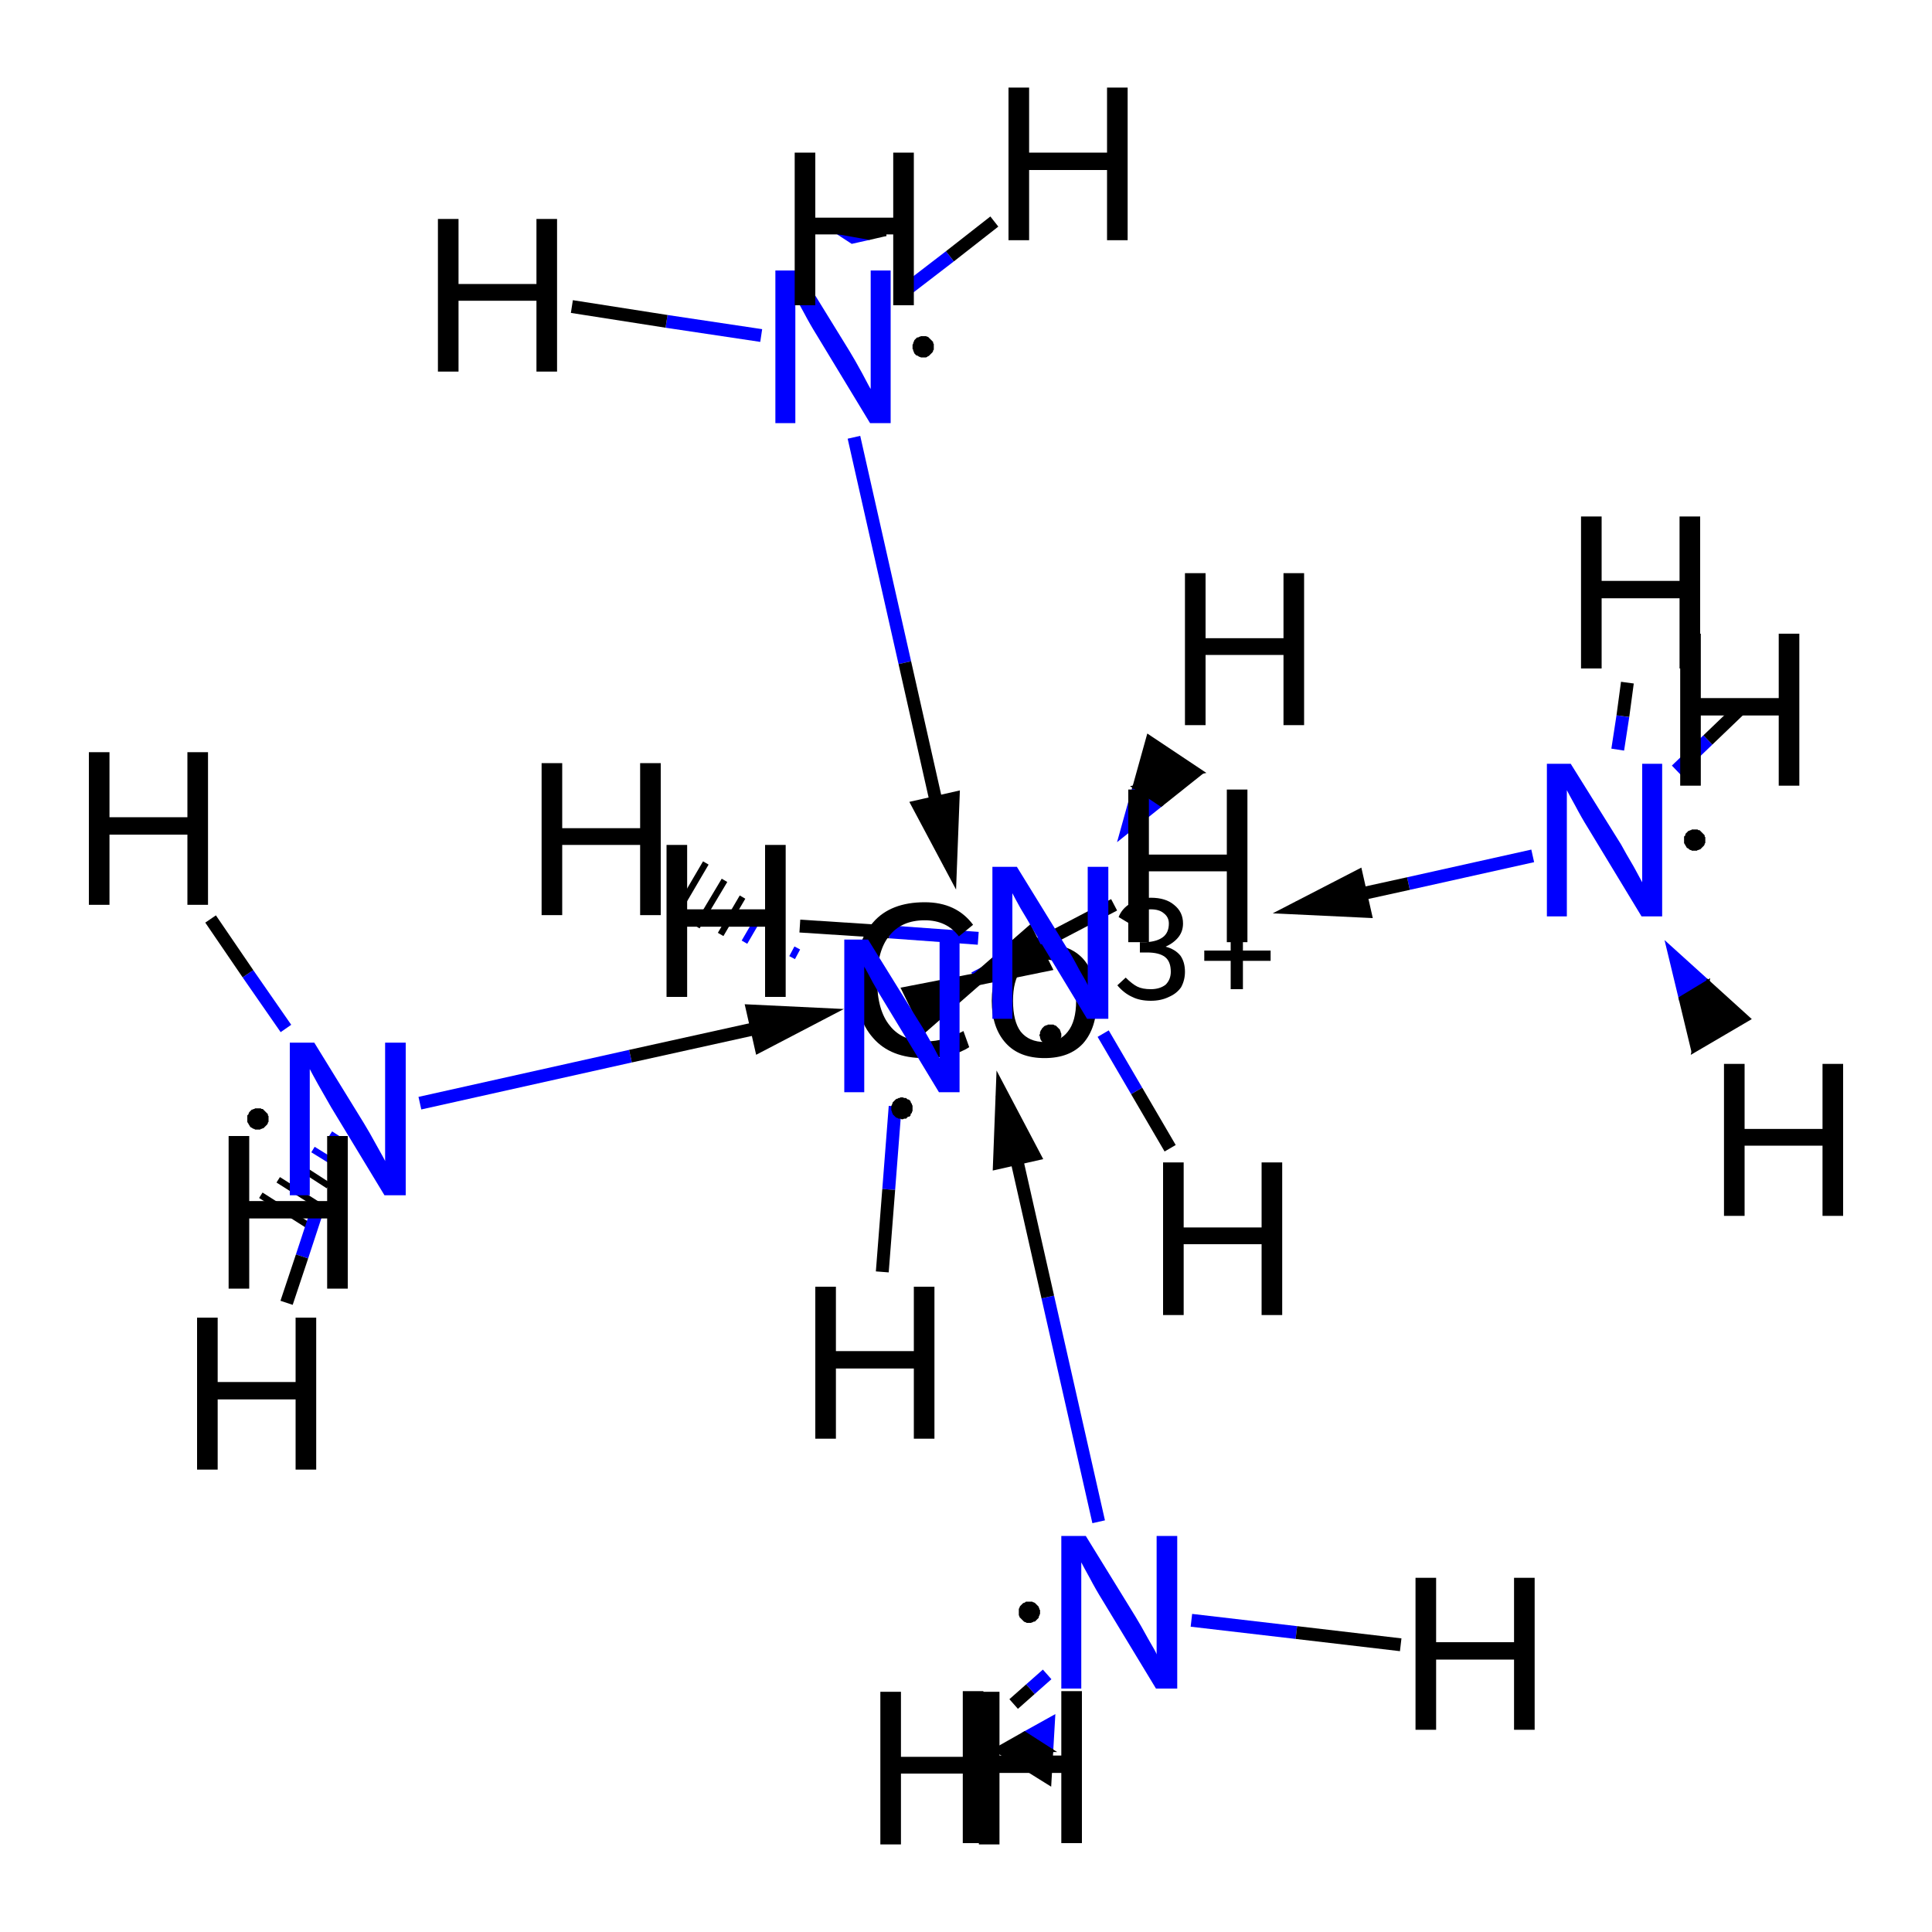 <?xml version='1.0' encoding='iso-8859-1'?>
<svg version='1.1' baseProfile='full'
              xmlns='http://www.w3.org/2000/svg'
                      xmlns:rdkit='http://www.rdkit.org/xml'
                      xmlns:xlink='http://www.w3.org/1999/xlink'
                  xml:space='preserve'
width='300px' height='300px' viewBox='0 0 300 300'>
<!-- END OF HEADER -->
<rect style='opacity:1.0;fill:#FFFFFF;stroke:none' width='300.0' height='300.0' x='0.0' y='0.0'> </rect>
<path class='bond-0 atom-1 atom-7' d='M 173.9,130.1 L 176.1,122.2 L 180.3,125.0 Z' style='fill:#0000FF;fill-rule:evenodd;fill-opacity:1;stroke:#0000FF;stroke-width:0.5px;stroke-linecap:butt;stroke-linejoin:miter;stroke-opacity:1;' />
<path class='bond-0 atom-1 atom-7' d='M 176.1,122.2 L 186.7,119.9 L 178.3,114.3 Z' style='fill:#000000;fill-rule:evenodd;fill-opacity:1;stroke:#000000;stroke-width:0.5px;stroke-linecap:butt;stroke-linejoin:miter;stroke-opacity:1;' />
<path class='bond-0 atom-1 atom-7' d='M 176.1,122.2 L 180.3,125.0 L 186.7,119.9 Z' style='fill:#000000;fill-rule:evenodd;fill-opacity:1;stroke:#000000;stroke-width:0.5px;stroke-linecap:butt;stroke-linejoin:miter;stroke-opacity:1;' />
<path class='bond-1 atom-1 atom-8' d='M 151.9,145.7 L 138.1,144.7' style='fill:none;fill-rule:evenodd;stroke:#0000FF;stroke-width:2.0px;stroke-linecap:butt;stroke-linejoin:miter;stroke-opacity:1' />
<path class='bond-1 atom-1 atom-8' d='M 138.1,144.7 L 124.2,143.8' style='fill:none;fill-rule:evenodd;stroke:#000000;stroke-width:2.0px;stroke-linecap:butt;stroke-linejoin:miter;stroke-opacity:1' />
<path class='bond-2 atom-1 atom-9' d='M 171.3,160.5 L 176.5,169.4' style='fill:none;fill-rule:evenodd;stroke:#0000FF;stroke-width:2.0px;stroke-linecap:butt;stroke-linejoin:miter;stroke-opacity:1' />
<path class='bond-2 atom-1 atom-9' d='M 176.5,169.4 L 181.7,178.3' style='fill:none;fill-rule:evenodd;stroke:#000000;stroke-width:2.0px;stroke-linecap:butt;stroke-linejoin:miter;stroke-opacity:1' />
<path class='bond-3 atom-2 atom-10' d='M 123.0,148.7 L 123.8,147.2' style='fill:none;fill-rule:evenodd;stroke:#0000FF;stroke-width:1.0px;stroke-linecap:butt;stroke-linejoin:miter;stroke-opacity:1' />
<path class='bond-3 atom-2 atom-10' d='M 119.3,147.5 L 121.0,144.6' style='fill:none;fill-rule:evenodd;stroke:#0000FF;stroke-width:1.0px;stroke-linecap:butt;stroke-linejoin:miter;stroke-opacity:1' />
<path class='bond-3 atom-2 atom-10' d='M 115.6,146.3 L 118.1,142.0' style='fill:none;fill-rule:evenodd;stroke:#0000FF;stroke-width:1.0px;stroke-linecap:butt;stroke-linejoin:miter;stroke-opacity:1' />
<path class='bond-3 atom-2 atom-10' d='M 111.9,145.1 L 115.3,139.3' style='fill:none;fill-rule:evenodd;stroke:#000000;stroke-width:1.0px;stroke-linecap:butt;stroke-linejoin:miter;stroke-opacity:1' />
<path class='bond-3 atom-2 atom-10' d='M 108.2,143.9 L 112.5,136.7' style='fill:none;fill-rule:evenodd;stroke:#000000;stroke-width:1.0px;stroke-linecap:butt;stroke-linejoin:miter;stroke-opacity:1' />
<path class='bond-3 atom-2 atom-10' d='M 104.5,142.7 L 109.6,134.0' style='fill:none;fill-rule:evenodd;stroke:#000000;stroke-width:1.0px;stroke-linecap:butt;stroke-linejoin:miter;stroke-opacity:1' />
<path class='bond-4 atom-2 atom-11' d='M 151.3,151.9 L 162.1,146.2' style='fill:none;fill-rule:evenodd;stroke:#0000FF;stroke-width:2.0px;stroke-linecap:butt;stroke-linejoin:miter;stroke-opacity:1' />
<path class='bond-4 atom-2 atom-11' d='M 162.1,146.2 L 173.0,140.5' style='fill:none;fill-rule:evenodd;stroke:#000000;stroke-width:2.0px;stroke-linecap:butt;stroke-linejoin:miter;stroke-opacity:1' />
<path class='bond-5 atom-2 atom-12' d='M 139.0,171.8 L 138.0,184.7' style='fill:none;fill-rule:evenodd;stroke:#0000FF;stroke-width:2.0px;stroke-linecap:butt;stroke-linejoin:miter;stroke-opacity:1' />
<path class='bond-5 atom-2 atom-12' d='M 138.0,184.7 L 137.0,197.5' style='fill:none;fill-rule:evenodd;stroke:#000000;stroke-width:2.0px;stroke-linecap:butt;stroke-linejoin:miter;stroke-opacity:1' />
<path class='bond-6 atom-3 atom-13' d='M 163.6,266.6 L 163.3,271.8 L 159.1,269.1 Z' style='fill:#0000FF;fill-rule:evenodd;fill-opacity:1;stroke:#0000FF;stroke-width:0.5px;stroke-linecap:butt;stroke-linejoin:miter;stroke-opacity:1;' />
<path class='bond-6 atom-3 atom-13' d='M 163.3,271.8 L 154.5,271.7 L 163.0,277.0 Z' style='fill:#000000;fill-rule:evenodd;fill-opacity:1;stroke:#000000;stroke-width:0.5px;stroke-linecap:butt;stroke-linejoin:miter;stroke-opacity:1;' />
<path class='bond-6 atom-3 atom-13' d='M 163.3,271.8 L 159.1,269.1 L 154.5,271.7 Z' style='fill:#000000;fill-rule:evenodd;fill-opacity:1;stroke:#000000;stroke-width:0.5px;stroke-linecap:butt;stroke-linejoin:miter;stroke-opacity:1;' />
<path class='bond-7 atom-3 atom-14' d='M 185.0,251.6 L 201.3,253.5' style='fill:none;fill-rule:evenodd;stroke:#0000FF;stroke-width:2.0px;stroke-linecap:butt;stroke-linejoin:miter;stroke-opacity:1' />
<path class='bond-7 atom-3 atom-14' d='M 201.3,253.5 L 217.5,255.4' style='fill:none;fill-rule:evenodd;stroke:#000000;stroke-width:2.0px;stroke-linecap:butt;stroke-linejoin:miter;stroke-opacity:1' />
<path class='bond-8 atom-3 atom-15' d='M 162.6,260.0 L 160.0,262.3' style='fill:none;fill-rule:evenodd;stroke:#0000FF;stroke-width:2.0px;stroke-linecap:butt;stroke-linejoin:miter;stroke-opacity:1' />
<path class='bond-8 atom-3 atom-15' d='M 160.0,262.3 L 157.4,264.6' style='fill:none;fill-rule:evenodd;stroke:#000000;stroke-width:2.0px;stroke-linecap:butt;stroke-linejoin:miter;stroke-opacity:1' />
<path class='bond-9 atom-4 atom-16' d='M 258.9,146.7 L 265.2,152.4 L 260.9,155.0 Z' style='fill:#0000FF;fill-rule:evenodd;fill-opacity:1;stroke:#0000FF;stroke-width:0.5px;stroke-linecap:butt;stroke-linejoin:miter;stroke-opacity:1;' />
<path class='bond-9 atom-4 atom-16' d='M 265.2,152.4 L 262.9,163.3 L 271.6,158.2 Z' style='fill:#000000;fill-rule:evenodd;fill-opacity:1;stroke:#000000;stroke-width:0.5px;stroke-linecap:butt;stroke-linejoin:miter;stroke-opacity:1;' />
<path class='bond-9 atom-4 atom-16' d='M 265.2,152.4 L 260.9,155.0 L 262.9,163.3 Z' style='fill:#000000;fill-rule:evenodd;fill-opacity:1;stroke:#000000;stroke-width:0.5px;stroke-linecap:butt;stroke-linejoin:miter;stroke-opacity:1;' />
<path class='bond-10 atom-4 atom-17' d='M 251.2,116.4 L 252.0,111.2' style='fill:none;fill-rule:evenodd;stroke:#0000FF;stroke-width:2.0px;stroke-linecap:butt;stroke-linejoin:miter;stroke-opacity:1' />
<path class='bond-10 atom-4 atom-17' d='M 252.0,111.2 L 252.7,106.0' style='fill:none;fill-rule:evenodd;stroke:#000000;stroke-width:2.0px;stroke-linecap:butt;stroke-linejoin:miter;stroke-opacity:1' />
<path class='bond-11 atom-4 atom-18' d='M 260.3,119.6 L 265.2,114.9' style='fill:none;fill-rule:evenodd;stroke:#0000FF;stroke-width:2.0px;stroke-linecap:butt;stroke-linejoin:miter;stroke-opacity:1' />
<path class='bond-11 atom-4 atom-18' d='M 265.2,114.9 L 270.1,110.2' style='fill:none;fill-rule:evenodd;stroke:#000000;stroke-width:2.0px;stroke-linecap:butt;stroke-linejoin:miter;stroke-opacity:1' />
<path class='bond-12 atom-5 atom-19' d='M 132.3,37.6 L 130.0,36.1 L 135.0,37.0 Z' style='fill:#0000FF;fill-rule:evenodd;fill-opacity:1;stroke:#0000FF;stroke-width:0.5px;stroke-linecap:butt;stroke-linejoin:miter;stroke-opacity:1;' />
<path class='bond-12 atom-5 atom-19' d='M 130.0,36.1 L 137.6,36.4 L 127.7,34.6 Z' style='fill:#000000;fill-rule:evenodd;fill-opacity:1;stroke:#000000;stroke-width:0.5px;stroke-linecap:butt;stroke-linejoin:miter;stroke-opacity:1;' />
<path class='bond-12 atom-5 atom-19' d='M 130.0,36.1 L 135.0,37.0 L 137.6,36.4 Z' style='fill:#000000;fill-rule:evenodd;fill-opacity:1;stroke:#000000;stroke-width:0.5px;stroke-linecap:butt;stroke-linejoin:miter;stroke-opacity:1;' />
<path class='bond-13 atom-5 atom-20' d='M 118.2,52.1 L 103.5,49.9' style='fill:none;fill-rule:evenodd;stroke:#0000FF;stroke-width:2.0px;stroke-linecap:butt;stroke-linejoin:miter;stroke-opacity:1' />
<path class='bond-13 atom-5 atom-20' d='M 103.5,49.9 L 88.8,47.6' style='fill:none;fill-rule:evenodd;stroke:#000000;stroke-width:2.0px;stroke-linecap:butt;stroke-linejoin:miter;stroke-opacity:1' />
<path class='bond-14 atom-5 atom-21' d='M 140.6,45.1 L 147.5,39.8' style='fill:none;fill-rule:evenodd;stroke:#0000FF;stroke-width:2.0px;stroke-linecap:butt;stroke-linejoin:miter;stroke-opacity:1' />
<path class='bond-14 atom-5 atom-21' d='M 147.5,39.8 L 154.4,34.4' style='fill:none;fill-rule:evenodd;stroke:#000000;stroke-width:2.0px;stroke-linecap:butt;stroke-linejoin:miter;stroke-opacity:1' />
<path class='bond-15 atom-6 atom-22' d='M 53.0,177.2 L 51.3,176.1' style='fill:none;fill-rule:evenodd;stroke:#0000FF;stroke-width:1.0px;stroke-linecap:butt;stroke-linejoin:miter;stroke-opacity:1' />
<path class='bond-15 atom-6 atom-22' d='M 52.0,180.6 L 48.6,178.5' style='fill:none;fill-rule:evenodd;stroke:#0000FF;stroke-width:1.0px;stroke-linecap:butt;stroke-linejoin:miter;stroke-opacity:1' />
<path class='bond-15 atom-6 atom-22' d='M 51.0,184.1 L 45.9,180.8' style='fill:none;fill-rule:evenodd;stroke:#000000;stroke-width:1.0px;stroke-linecap:butt;stroke-linejoin:miter;stroke-opacity:1' />
<path class='bond-15 atom-6 atom-22' d='M 50.0,187.5 L 43.2,183.2' style='fill:none;fill-rule:evenodd;stroke:#000000;stroke-width:1.0px;stroke-linecap:butt;stroke-linejoin:miter;stroke-opacity:1' />
<path class='bond-15 atom-6 atom-22' d='M 49.0,191.0 L 40.5,185.6' style='fill:none;fill-rule:evenodd;stroke:#000000;stroke-width:1.0px;stroke-linecap:butt;stroke-linejoin:miter;stroke-opacity:1' />
<path class='bond-16 atom-6 atom-23' d='M 44.4,159.7 L 38.5,151.2' style='fill:none;fill-rule:evenodd;stroke:#0000FF;stroke-width:2.0px;stroke-linecap:butt;stroke-linejoin:miter;stroke-opacity:1' />
<path class='bond-16 atom-6 atom-23' d='M 38.5,151.2 L 32.7,142.7' style='fill:none;fill-rule:evenodd;stroke:#000000;stroke-width:2.0px;stroke-linecap:butt;stroke-linejoin:miter;stroke-opacity:1' />
<path class='bond-17 atom-6 atom-24' d='M 49.3,187.8 L 46.9,195.1' style='fill:none;fill-rule:evenodd;stroke:#0000FF;stroke-width:2.0px;stroke-linecap:butt;stroke-linejoin:miter;stroke-opacity:1' />
<path class='bond-17 atom-6 atom-24' d='M 46.9,195.1 L 44.5,202.3' style='fill:none;fill-rule:evenodd;stroke:#000000;stroke-width:2.0px;stroke-linecap:butt;stroke-linejoin:miter;stroke-opacity:1' />
<path class='bond-18 atom-1 atom-0' d='M 151.9,151.9 L 151.9,151.9' style='fill:none;fill-rule:evenodd;stroke:#0000FF;stroke-width:2.0px;stroke-linecap:butt;stroke-linejoin:miter;stroke-opacity:1' />
<path class='bond-18 atom-1 atom-0' d='M 151.9,151.9 L 151.8,152.0' style='fill:none;fill-rule:evenodd;stroke:#000000;stroke-width:2.0px;stroke-linecap:butt;stroke-linejoin:miter;stroke-opacity:1' />
<path class='bond-18 atom-1 atom-0' d='M 159.7,145.1 L 151.8,152.0 L 162.1,149.9 Z' style='fill:#000000;fill-rule:evenodd;fill-opacity:1;stroke:#000000;stroke-width:2.0px;stroke-linecap:butt;stroke-linejoin:miter;stroke-opacity:1;' />
<path class='bond-19 atom-2 atom-0' d='M 151.3,152.3 L 151.4,152.2' style='fill:none;fill-rule:evenodd;stroke:#0000FF;stroke-width:2.0px;stroke-linecap:butt;stroke-linejoin:miter;stroke-opacity:1' />
<path class='bond-19 atom-2 atom-0' d='M 151.4,152.2 L 151.6,152.1' style='fill:none;fill-rule:evenodd;stroke:#000000;stroke-width:2.0px;stroke-linecap:butt;stroke-linejoin:miter;stroke-opacity:1' />
<path class='bond-19 atom-2 atom-0' d='M 143.7,159.0 L 151.6,152.1 L 141.3,154.1 Z' style='fill:#000000;fill-rule:evenodd;fill-opacity:1;stroke:#000000;stroke-width:2.0px;stroke-linecap:butt;stroke-linejoin:miter;stroke-opacity:1;' />
<path class='bond-20 atom-3 atom-0' d='M 170.6,236.3 L 162.7,201.4' style='fill:none;fill-rule:evenodd;stroke:#0000FF;stroke-width:2.0px;stroke-linecap:butt;stroke-linejoin:miter;stroke-opacity:1' />
<path class='bond-20 atom-3 atom-0' d='M 162.7,201.4 L 155.6,170.0' style='fill:none;fill-rule:evenodd;stroke:#000000;stroke-width:2.0px;stroke-linecap:butt;stroke-linejoin:miter;stroke-opacity:1' />
<path class='bond-20 atom-3 atom-0' d='M 160.5,179.3 L 155.6,170.0 L 155.2,180.5 Z' style='fill:#000000;fill-rule:evenodd;fill-opacity:1;stroke:#000000;stroke-width:2.0px;stroke-linecap:butt;stroke-linejoin:miter;stroke-opacity:1;' />
<path class='bond-21 atom-4 atom-0' d='M 238.0,132.9 L 218.7,137.2' style='fill:none;fill-rule:evenodd;stroke:#0000FF;stroke-width:2.0px;stroke-linecap:butt;stroke-linejoin:miter;stroke-opacity:1' />
<path class='bond-21 atom-4 atom-0' d='M 218.7,137.2 L 201.4,141.0' style='fill:none;fill-rule:evenodd;stroke:#000000;stroke-width:2.0px;stroke-linecap:butt;stroke-linejoin:miter;stroke-opacity:1' />
<path class='bond-21 atom-4 atom-0' d='M 210.7,136.2 L 201.4,141.0 L 211.9,141.5 Z' style='fill:#000000;fill-rule:evenodd;fill-opacity:1;stroke:#000000;stroke-width:2.0px;stroke-linecap:butt;stroke-linejoin:miter;stroke-opacity:1;' />
<path class='bond-22 atom-5 atom-0' d='M 132.6,67.9 L 140.5,102.9' style='fill:none;fill-rule:evenodd;stroke:#0000FF;stroke-width:2.0px;stroke-linecap:butt;stroke-linejoin:miter;stroke-opacity:1' />
<path class='bond-22 atom-5 atom-0' d='M 140.5,102.9 L 147.6,134.4' style='fill:none;fill-rule:evenodd;stroke:#000000;stroke-width:2.0px;stroke-linecap:butt;stroke-linejoin:miter;stroke-opacity:1' />
<path class='bond-22 atom-5 atom-0' d='M 142.7,125.2 L 147.6,134.4 L 148.0,124.0 Z' style='fill:#000000;fill-rule:evenodd;fill-opacity:1;stroke:#000000;stroke-width:2.0px;stroke-linecap:butt;stroke-linejoin:miter;stroke-opacity:1;' />
<path class='bond-23 atom-6 atom-0' d='M 65.2,171.3 L 97.9,164.0' style='fill:none;fill-rule:evenodd;stroke:#0000FF;stroke-width:2.0px;stroke-linecap:butt;stroke-linejoin:miter;stroke-opacity:1' />
<path class='bond-23 atom-6 atom-0' d='M 97.9,164.0 L 127.3,157.5' style='fill:none;fill-rule:evenodd;stroke:#000000;stroke-width:2.0px;stroke-linecap:butt;stroke-linejoin:miter;stroke-opacity:1' />
<path class='bond-23 atom-6 atom-0' d='M 118.1,162.3 L 127.3,157.5 L 116.9,157.0 Z' style='fill:#000000;fill-rule:evenodd;fill-opacity:1;stroke:#000000;stroke-width:2.0px;stroke-linecap:butt;stroke-linejoin:miter;stroke-opacity:1;' />
<path class='atom-0' d='M 132.8 152.2
Q 132.8 146.3, 135.6 143.2
Q 138.3 140.1, 143.6 140.1
Q 148.5 140.1, 151.1 143.6
L 148.9 145.4
Q 147.0 142.9, 143.6 142.9
Q 140.0 142.9, 138.1 145.3
Q 136.2 147.6, 136.2 152.2
Q 136.2 156.9, 138.2 159.3
Q 140.1 161.7, 143.9 161.7
Q 146.6 161.7, 149.6 160.1
L 150.5 162.6
Q 149.3 163.4, 147.4 163.9
Q 145.6 164.3, 143.5 164.3
Q 138.3 164.3, 135.6 161.2
Q 132.8 158.1, 132.8 152.2
' fill='#000000'/>
<path class='atom-0' d='M 154.0 155.4
Q 154.0 151.3, 156.2 148.9
Q 158.3 146.6, 162.2 146.6
Q 166.1 146.6, 168.2 148.9
Q 170.3 151.3, 170.3 155.4
Q 170.3 159.6, 168.2 162.0
Q 166.1 164.3, 162.2 164.3
Q 158.3 164.3, 156.2 162.0
Q 154.0 159.6, 154.0 155.4
M 157.3 155.4
Q 157.3 158.6, 158.5 160.2
Q 159.8 161.8, 162.2 161.8
Q 164.6 161.8, 165.8 160.2
Q 167.1 158.6, 167.1 155.4
Q 167.1 152.3, 165.8 150.7
Q 164.6 149.0, 162.2 149.0
Q 159.8 149.0, 158.5 150.7
Q 157.3 152.3, 157.3 155.4
' fill='#000000'/>
<path class='atom-0' d='M 181.0 147.0
Q 182.5 147.4, 183.3 148.4
Q 184.0 149.4, 184.0 150.9
Q 184.0 152.2, 183.4 153.3
Q 182.7 154.3, 181.5 154.8
Q 180.3 155.4, 178.7 155.4
Q 177.0 155.4, 175.8 154.8
Q 174.5 154.2, 173.5 153.0
L 174.8 151.8
Q 175.8 152.8, 176.6 153.2
Q 177.4 153.6, 178.7 153.6
Q 180.1 153.6, 181.0 152.9
Q 181.8 152.1, 181.8 150.9
Q 181.8 149.3, 180.9 148.6
Q 180.0 147.9, 178.1 147.9
L 177.0 147.9
L 177.0 146.3
L 178.0 146.3
Q 179.7 146.2, 180.6 145.5
Q 181.5 144.8, 181.5 143.4
Q 181.5 142.4, 180.7 141.8
Q 180.0 141.2, 178.7 141.2
Q 177.4 141.2, 176.6 141.6
Q 175.8 142.1, 175.2 143.3
L 173.7 142.4
Q 174.2 141.1, 175.5 140.3
Q 176.9 139.4, 178.7 139.4
Q 181.0 139.4, 182.3 140.5
Q 183.7 141.6, 183.7 143.4
Q 183.7 144.6, 183.0 145.5
Q 182.3 146.4, 181.0 147.0
' fill='#000000'/>
<path class='atom-0' d='M 187.0 147.6
L 191.1 147.6
L 191.1 143.2
L 193.0 143.2
L 193.0 147.6
L 197.3 147.6
L 197.3 149.2
L 193.0 149.2
L 193.0 153.6
L 191.1 153.6
L 191.1 149.2
L 187.0 149.2
L 187.0 147.6
' fill='#000000'/>
<path class='atom-1' d='M 157.9 134.6
L 165.6 147.1
Q 166.4 148.3, 167.6 150.6
Q 168.9 152.8, 168.9 153.0
L 168.9 134.6
L 172.1 134.6
L 172.1 158.2
L 168.8 158.2
L 160.5 144.5
Q 159.6 142.9, 158.5 141.1
Q 157.5 139.3, 157.2 138.7
L 157.2 158.2
L 154.1 158.2
L 154.1 134.6
L 157.9 134.6
' fill='#0000FF'/>
<path class='atom-2' d='M 134.8 145.9
L 142.6 158.5
Q 143.4 159.7, 144.6 161.9
Q 145.8 164.2, 145.9 164.3
L 145.9 145.9
L 149.0 145.9
L 149.0 169.6
L 145.8 169.6
L 137.5 155.9
Q 136.5 154.3, 135.5 152.5
Q 134.5 150.6, 134.2 150.1
L 134.2 169.6
L 131.1 169.6
L 131.1 145.9
L 134.8 145.9
' fill='#0000FF'/>
<path class='atom-3' d='M 168.6 238.5
L 176.3 251.0
Q 177.1 252.3, 178.3 254.5
Q 179.6 256.7, 179.6 256.9
L 179.6 238.5
L 182.8 238.5
L 182.8 262.2
L 179.5 262.2
L 171.2 248.5
Q 170.2 246.9, 169.2 245.0
Q 168.2 243.2, 167.9 242.6
L 167.9 262.2
L 164.8 262.2
L 164.8 238.5
L 168.6 238.5
' fill='#0000FF'/>
<path class='atom-4' d='M 243.9 118.6
L 251.7 131.1
Q 252.4 132.4, 253.7 134.6
Q 254.9 136.8, 255.0 137.0
L 255.0 118.6
L 258.1 118.6
L 258.1 142.3
L 254.9 142.3
L 246.6 128.6
Q 245.6 127.0, 244.6 125.1
Q 243.6 123.3, 243.3 122.7
L 243.3 142.3
L 240.2 142.3
L 240.2 118.6
L 243.9 118.6
' fill='#0000FF'/>
<path class='atom-5' d='M 124.2 42.0
L 131.9 54.5
Q 132.7 55.8, 133.9 58.0
Q 135.1 60.3, 135.2 60.4
L 135.2 42.0
L 138.3 42.0
L 138.3 65.7
L 135.1 65.7
L 126.8 52.0
Q 125.8 50.4, 124.8 48.5
Q 123.8 46.7, 123.5 46.1
L 123.5 65.7
L 120.4 65.7
L 120.4 42.0
L 124.2 42.0
' fill='#0000FF'/>
<path class='atom-6' d='M 48.8 161.9
L 56.5 174.4
Q 57.3 175.7, 58.5 177.9
Q 59.8 180.2, 59.8 180.3
L 59.8 161.9
L 63.0 161.9
L 63.0 185.6
L 59.7 185.6
L 51.4 171.9
Q 50.5 170.3, 49.4 168.4
Q 48.4 166.6, 48.1 166.0
L 48.1 185.6
L 45.0 185.6
L 45.0 161.9
L 48.8 161.9
' fill='#0000FF'/>
<path class='atom-7' d='M 184.0 89.0
L 187.2 89.0
L 187.2 99.1
L 199.3 99.1
L 199.3 89.0
L 202.5 89.0
L 202.5 112.6
L 199.3 112.6
L 199.3 101.7
L 187.2 101.7
L 187.2 112.6
L 184.0 112.6
L 184.0 89.0
' fill='#000000'/>
<path class='atom-8' d='M 103.5 131.2
L 106.7 131.2
L 106.7 141.2
L 118.8 141.2
L 118.8 131.2
L 122.0 131.2
L 122.0 154.8
L 118.8 154.8
L 118.8 143.9
L 106.7 143.9
L 106.7 154.8
L 103.5 154.8
L 103.5 131.2
' fill='#000000'/>
<path class='atom-9' d='M 180.6 180.5
L 183.8 180.5
L 183.8 190.6
L 195.9 190.6
L 195.9 180.5
L 199.1 180.5
L 199.1 204.2
L 195.9 204.2
L 195.9 193.2
L 183.8 193.2
L 183.8 204.2
L 180.6 204.2
L 180.6 180.5
' fill='#000000'/>
<path class='atom-10' d='M 84.1 118.5
L 87.3 118.5
L 87.3 128.6
L 99.4 128.6
L 99.4 118.5
L 102.6 118.5
L 102.6 142.1
L 99.4 142.1
L 99.4 131.2
L 87.3 131.2
L 87.3 142.1
L 84.1 142.1
L 84.1 118.5
' fill='#000000'/>
<path class='atom-11' d='M 175.2 122.6
L 178.4 122.6
L 178.4 132.7
L 190.5 132.7
L 190.5 122.6
L 193.7 122.6
L 193.7 146.3
L 190.5 146.3
L 190.5 135.3
L 178.4 135.3
L 178.4 146.3
L 175.2 146.3
L 175.2 122.6
' fill='#000000'/>
<path class='atom-12' d='M 126.6 199.8
L 129.8 199.8
L 129.8 209.8
L 141.9 209.8
L 141.9 199.8
L 145.1 199.8
L 145.1 223.4
L 141.9 223.4
L 141.9 212.5
L 129.8 212.5
L 129.8 223.4
L 126.6 223.4
L 126.6 199.8
' fill='#000000'/>
<path class='atom-13' d='M 149.5 262.6
L 152.7 262.6
L 152.7 272.6
L 164.8 272.6
L 164.8 262.6
L 168.0 262.6
L 168.0 286.2
L 164.8 286.2
L 164.8 275.3
L 152.7 275.3
L 152.7 286.2
L 149.5 286.2
L 149.5 262.6
' fill='#000000'/>
<path class='atom-14' d='M 219.8 245.0
L 223.0 245.0
L 223.0 255.0
L 235.1 255.0
L 235.1 245.0
L 238.3 245.0
L 238.3 268.6
L 235.1 268.6
L 235.1 257.7
L 223.0 257.7
L 223.0 268.6
L 219.8 268.6
L 219.8 245.0
' fill='#000000'/>
<path class='atom-15' d='M 136.7 262.7
L 139.9 262.7
L 139.9 272.8
L 152.0 272.8
L 152.0 262.7
L 155.2 262.7
L 155.2 286.4
L 152.0 286.4
L 152.0 275.4
L 139.9 275.4
L 139.9 286.4
L 136.7 286.4
L 136.7 262.7
' fill='#000000'/>
<path class='atom-16' d='M 267.7 165.2
L 270.9 165.2
L 270.9 175.3
L 283.0 175.3
L 283.0 165.2
L 286.2 165.2
L 286.2 188.8
L 283.0 188.8
L 283.0 177.9
L 270.9 177.9
L 270.9 188.8
L 267.7 188.8
L 267.7 165.2
' fill='#000000'/>
<path class='atom-17' d='M 245.5 80.2
L 248.7 80.2
L 248.7 90.2
L 260.8 90.2
L 260.8 80.2
L 264.0 80.2
L 264.0 103.8
L 260.8 103.8
L 260.8 92.9
L 248.7 92.9
L 248.7 103.8
L 245.5 103.8
L 245.5 80.2
' fill='#000000'/>
<path class='atom-18' d='M 260.9 98.4
L 264.1 98.4
L 264.1 108.4
L 276.2 108.4
L 276.2 98.4
L 279.4 98.4
L 279.4 122.0
L 276.2 122.0
L 276.2 111.1
L 264.1 111.1
L 264.1 122.0
L 260.9 122.0
L 260.9 98.4
' fill='#000000'/>
<path class='atom-19' d='M 123.4 23.7
L 126.6 23.7
L 126.6 33.8
L 138.7 33.8
L 138.7 23.7
L 141.9 23.7
L 141.9 47.4
L 138.7 47.4
L 138.7 36.4
L 126.6 36.4
L 126.6 47.4
L 123.4 47.4
L 123.4 23.7
' fill='#000000'/>
<path class='atom-20' d='M 68.0 34.0
L 71.2 34.0
L 71.2 44.1
L 83.3 44.1
L 83.3 34.0
L 86.5 34.0
L 86.5 57.7
L 83.3 57.7
L 83.3 46.7
L 71.2 46.7
L 71.2 57.7
L 68.0 57.7
L 68.0 34.0
' fill='#000000'/>
<path class='atom-21' d='M 156.6 13.6
L 159.8 13.6
L 159.8 23.7
L 171.9 23.7
L 171.9 13.6
L 175.1 13.6
L 175.1 37.3
L 171.9 37.3
L 171.9 26.4
L 159.8 26.4
L 159.8 37.3
L 156.6 37.3
L 156.6 13.6
' fill='#000000'/>
<path class='atom-22' d='M 35.5 176.4
L 38.7 176.4
L 38.7 186.5
L 50.8 186.5
L 50.8 176.4
L 54.0 176.4
L 54.0 200.1
L 50.8 200.1
L 50.8 189.2
L 38.7 189.2
L 38.7 200.1
L 35.5 200.1
L 35.5 176.4
' fill='#000000'/>
<path class='atom-23' d='M 13.8 116.8
L 17.0 116.8
L 17.0 126.9
L 29.1 126.9
L 29.1 116.8
L 32.3 116.8
L 32.3 140.5
L 29.1 140.5
L 29.1 129.6
L 17.0 129.6
L 17.0 140.5
L 13.8 140.5
L 13.8 116.8
' fill='#000000'/>
<path class='atom-24' d='M 30.6 204.6
L 33.8 204.6
L 33.8 214.6
L 45.9 214.6
L 45.9 204.6
L 49.1 204.6
L 49.1 228.2
L 45.9 228.2
L 45.9 217.3
L 33.8 217.3
L 33.8 228.2
L 30.6 228.2
L 30.6 204.6
' fill='#000000'/>
<path class='atom-1' d='M 164.8,160.7 L 164.8,160.9 L 164.8,161.0 L 164.7,161.2 L 164.7,161.3 L 164.6,161.4 L 164.6,161.6 L 164.5,161.7 L 164.4,161.8 L 164.3,161.9 L 164.2,162.0 L 164.1,162.1 L 164.0,162.2 L 163.8,162.2 L 163.7,162.3 L 163.6,162.3 L 163.4,162.4 L 163.3,162.4 L 163.1,162.4 L 163.0,162.4 L 162.9,162.4 L 162.7,162.4 L 162.6,162.3 L 162.4,162.3 L 162.3,162.2 L 162.2,162.1 L 162.1,162.0 L 162.0,162.0 L 161.9,161.9 L 161.8,161.7 L 161.7,161.6 L 161.6,161.5 L 161.6,161.4 L 161.5,161.2 L 161.5,161.1 L 161.5,161.0 L 161.4,160.8 L 161.4,160.7 L 161.5,160.5 L 161.5,160.4 L 161.5,160.2 L 161.6,160.1 L 161.6,160.0 L 161.7,159.9 L 161.8,159.7 L 161.9,159.6 L 162.0,159.5 L 162.1,159.4 L 162.2,159.3 L 162.3,159.3 L 162.4,159.2 L 162.6,159.2 L 162.7,159.1 L 162.9,159.1 L 163.0,159.1 L 163.1,159.1 L 163.3,159.1 L 163.4,159.1 L 163.6,159.1 L 163.7,159.2 L 163.8,159.2 L 164.0,159.3 L 164.1,159.4 L 164.2,159.5 L 164.3,159.6 L 164.4,159.7 L 164.5,159.8 L 164.6,159.9 L 164.6,160.0 L 164.7,160.2 L 164.7,160.3 L 164.8,160.5 L 164.8,160.6 L 164.8,160.7 L 163.1,160.7 Z' style='fill:#000000;fill-rule:evenodd;fill-opacity:1;stroke:#000000;stroke-width:0.0px;stroke-linecap:butt;stroke-linejoin:miter;stroke-opacity:1;' />
<path class='atom-2' d='M 141.7,172.1 L 141.7,172.2 L 141.7,172.4 L 141.7,172.5 L 141.6,172.7 L 141.6,172.8 L 141.5,172.9 L 141.4,173.0 L 141.4,173.2 L 141.3,173.3 L 141.2,173.4 L 141.0,173.4 L 140.9,173.5 L 140.8,173.6 L 140.7,173.7 L 140.5,173.7 L 140.4,173.7 L 140.2,173.8 L 140.1,173.8 L 140.0,173.8 L 139.8,173.7 L 139.7,173.7 L 139.5,173.7 L 139.4,173.6 L 139.3,173.6 L 139.1,173.5 L 139.0,173.4 L 138.9,173.3 L 138.8,173.2 L 138.7,173.1 L 138.6,173.0 L 138.6,172.9 L 138.5,172.7 L 138.5,172.6 L 138.4,172.4 L 138.4,172.3 L 138.4,172.2 L 138.4,172.0 L 138.4,171.9 L 138.4,171.7 L 138.5,171.6 L 138.5,171.5 L 138.6,171.3 L 138.6,171.2 L 138.7,171.1 L 138.8,171.0 L 138.9,170.9 L 139.0,170.8 L 139.1,170.7 L 139.3,170.6 L 139.4,170.6 L 139.5,170.5 L 139.7,170.5 L 139.8,170.4 L 140.0,170.4 L 140.1,170.4 L 140.2,170.4 L 140.4,170.5 L 140.5,170.5 L 140.7,170.5 L 140.8,170.6 L 140.9,170.7 L 141.0,170.7 L 141.2,170.8 L 141.3,170.9 L 141.4,171.0 L 141.4,171.1 L 141.5,171.3 L 141.6,171.4 L 141.6,171.5 L 141.7,171.7 L 141.7,171.8 L 141.7,171.9 L 141.7,172.1 L 140.1,172.1 Z' style='fill:#000000;fill-rule:evenodd;fill-opacity:1;stroke:#000000;stroke-width:0.0px;stroke-linecap:butt;stroke-linejoin:miter;stroke-opacity:1;' />
<path class='atom-3' d='M 161.5,250.3 L 161.5,250.5 L 161.5,250.6 L 161.4,250.8 L 161.4,250.9 L 161.3,251.0 L 161.3,251.2 L 161.2,251.3 L 161.1,251.4 L 161.0,251.5 L 160.9,251.6 L 160.8,251.7 L 160.7,251.8 L 160.5,251.8 L 160.4,251.9 L 160.3,251.9 L 160.1,252.0 L 160.0,252.0 L 159.9,252.0 L 159.7,252.0 L 159.6,252.0 L 159.4,252.0 L 159.3,251.9 L 159.2,251.9 L 159.0,251.8 L 158.9,251.7 L 158.8,251.6 L 158.7,251.5 L 158.6,251.4 L 158.5,251.3 L 158.4,251.2 L 158.3,251.1 L 158.3,251.0 L 158.2,250.8 L 158.2,250.7 L 158.2,250.5 L 158.2,250.4 L 158.2,250.3 L 158.2,250.1 L 158.2,250.0 L 158.2,249.8 L 158.3,249.7 L 158.3,249.6 L 158.4,249.4 L 158.5,249.3 L 158.6,249.2 L 158.7,249.1 L 158.8,249.0 L 158.9,248.9 L 159.0,248.9 L 159.2,248.8 L 159.3,248.7 L 159.4,248.7 L 159.6,248.7 L 159.7,248.7 L 159.9,248.7 L 160.0,248.7 L 160.1,248.7 L 160.3,248.7 L 160.4,248.8 L 160.5,248.8 L 160.7,248.9 L 160.8,249.0 L 160.9,249.1 L 161.0,249.2 L 161.1,249.3 L 161.2,249.4 L 161.3,249.5 L 161.3,249.6 L 161.4,249.8 L 161.4,249.9 L 161.5,250.0 L 161.5,250.2 L 161.5,250.3 L 159.8,250.3 Z' style='fill:#000000;fill-rule:evenodd;fill-opacity:1;stroke:#000000;stroke-width:0.0px;stroke-linecap:butt;stroke-linejoin:miter;stroke-opacity:1;' />
<path class='atom-4' d='M 264.8,130.4 L 264.8,130.6 L 264.8,130.7 L 264.8,130.9 L 264.7,131.0 L 264.7,131.1 L 264.6,131.3 L 264.5,131.4 L 264.4,131.5 L 264.3,131.6 L 264.2,131.7 L 264.1,131.8 L 264.0,131.9 L 263.9,131.9 L 263.7,132.0 L 263.6,132.0 L 263.5,132.1 L 263.3,132.1 L 263.2,132.1 L 263.0,132.1 L 262.9,132.1 L 262.7,132.1 L 262.6,132.0 L 262.5,132.0 L 262.3,131.9 L 262.2,131.8 L 262.1,131.7 L 262.0,131.7 L 261.9,131.6 L 261.8,131.4 L 261.7,131.3 L 261.7,131.2 L 261.6,131.1 L 261.5,130.9 L 261.5,130.8 L 261.5,130.7 L 261.5,130.5 L 261.5,130.4 L 261.5,130.2 L 261.5,130.1 L 261.5,129.9 L 261.6,129.8 L 261.7,129.7 L 261.7,129.5 L 261.8,129.4 L 261.9,129.3 L 262.0,129.2 L 262.1,129.1 L 262.2,129.0 L 262.3,129.0 L 262.5,128.9 L 262.6,128.9 L 262.7,128.8 L 262.9,128.8 L 263.0,128.8 L 263.2,128.8 L 263.3,128.8 L 263.5,128.8 L 263.6,128.8 L 263.7,128.9 L 263.9,128.9 L 264.0,129.0 L 264.1,129.1 L 264.2,129.2 L 264.3,129.3 L 264.4,129.4 L 264.5,129.5 L 264.6,129.6 L 264.7,129.7 L 264.7,129.9 L 264.8,130.0 L 264.8,130.1 L 264.8,130.3 L 264.8,130.4 L 263.1,130.4 Z' style='fill:#000000;fill-rule:evenodd;fill-opacity:1;stroke:#000000;stroke-width:0.0px;stroke-linecap:butt;stroke-linejoin:miter;stroke-opacity:1;' />
<path class='atom-5' d='M 145.0,53.8 L 145.0,54.0 L 145.0,54.1 L 145.0,54.3 L 144.9,54.4 L 144.9,54.5 L 144.8,54.7 L 144.7,54.8 L 144.6,54.9 L 144.5,55.0 L 144.4,55.1 L 144.3,55.2 L 144.2,55.3 L 144.1,55.3 L 144.0,55.4 L 143.8,55.5 L 143.7,55.5 L 143.5,55.5 L 143.4,55.5 L 143.2,55.5 L 143.1,55.5 L 143.0,55.5 L 142.8,55.4 L 142.7,55.4 L 142.6,55.3 L 142.4,55.2 L 142.3,55.2 L 142.2,55.1 L 142.1,55.0 L 142.0,54.9 L 141.9,54.7 L 141.9,54.6 L 141.8,54.5 L 141.8,54.3 L 141.7,54.2 L 141.7,54.1 L 141.7,53.9 L 141.7,53.8 L 141.7,53.6 L 141.7,53.5 L 141.8,53.4 L 141.8,53.2 L 141.9,53.1 L 141.9,53.0 L 142.0,52.8 L 142.1,52.7 L 142.2,52.6 L 142.3,52.5 L 142.4,52.4 L 142.6,52.4 L 142.7,52.3 L 142.8,52.3 L 143.0,52.2 L 143.1,52.2 L 143.2,52.2 L 143.4,52.2 L 143.5,52.2 L 143.7,52.2 L 143.8,52.2 L 144.0,52.3 L 144.1,52.3 L 144.2,52.4 L 144.3,52.5 L 144.4,52.6 L 144.5,52.7 L 144.6,52.8 L 144.7,52.9 L 144.8,53.0 L 144.9,53.1 L 144.9,53.3 L 145.0,53.4 L 145.0,53.6 L 145.0,53.7 L 145.0,53.8 L 143.4,53.8 Z' style='fill:#000000;fill-rule:evenodd;fill-opacity:1;stroke:#000000;stroke-width:0.0px;stroke-linecap:butt;stroke-linejoin:miter;stroke-opacity:1;' />
<path class='atom-6' d='M 41.7,173.7 L 41.7,173.9 L 41.7,174.0 L 41.7,174.2 L 41.6,174.3 L 41.6,174.4 L 41.5,174.6 L 41.4,174.7 L 41.3,174.8 L 41.2,174.9 L 41.1,175.0 L 41.0,175.1 L 40.9,175.2 L 40.8,175.2 L 40.6,175.3 L 40.5,175.3 L 40.4,175.4 L 40.2,175.4 L 40.1,175.4 L 39.9,175.4 L 39.8,175.4 L 39.6,175.4 L 39.5,175.3 L 39.4,175.3 L 39.2,175.2 L 39.1,175.1 L 39.0,175.1 L 38.9,175.0 L 38.8,174.9 L 38.7,174.7 L 38.6,174.6 L 38.6,174.5 L 38.5,174.4 L 38.4,174.2 L 38.4,174.1 L 38.4,174.0 L 38.4,173.8 L 38.4,173.7 L 38.4,173.5 L 38.4,173.4 L 38.4,173.2 L 38.5,173.1 L 38.6,173.0 L 38.6,172.9 L 38.7,172.7 L 38.8,172.6 L 38.9,172.5 L 39.0,172.4 L 39.1,172.3 L 39.2,172.3 L 39.4,172.2 L 39.5,172.2 L 39.6,172.1 L 39.8,172.1 L 39.9,172.1 L 40.1,172.1 L 40.2,172.1 L 40.4,172.1 L 40.5,172.1 L 40.6,172.2 L 40.8,172.2 L 40.9,172.3 L 41.0,172.4 L 41.1,172.5 L 41.2,172.6 L 41.3,172.7 L 41.4,172.8 L 41.5,172.9 L 41.6,173.0 L 41.6,173.2 L 41.7,173.3 L 41.7,173.5 L 41.7,173.6 L 41.7,173.7 L 40.0,173.7 Z' style='fill:#000000;fill-rule:evenodd;fill-opacity:1;stroke:#000000;stroke-width:0.0px;stroke-linecap:butt;stroke-linejoin:miter;stroke-opacity:1;' />
</svg>
